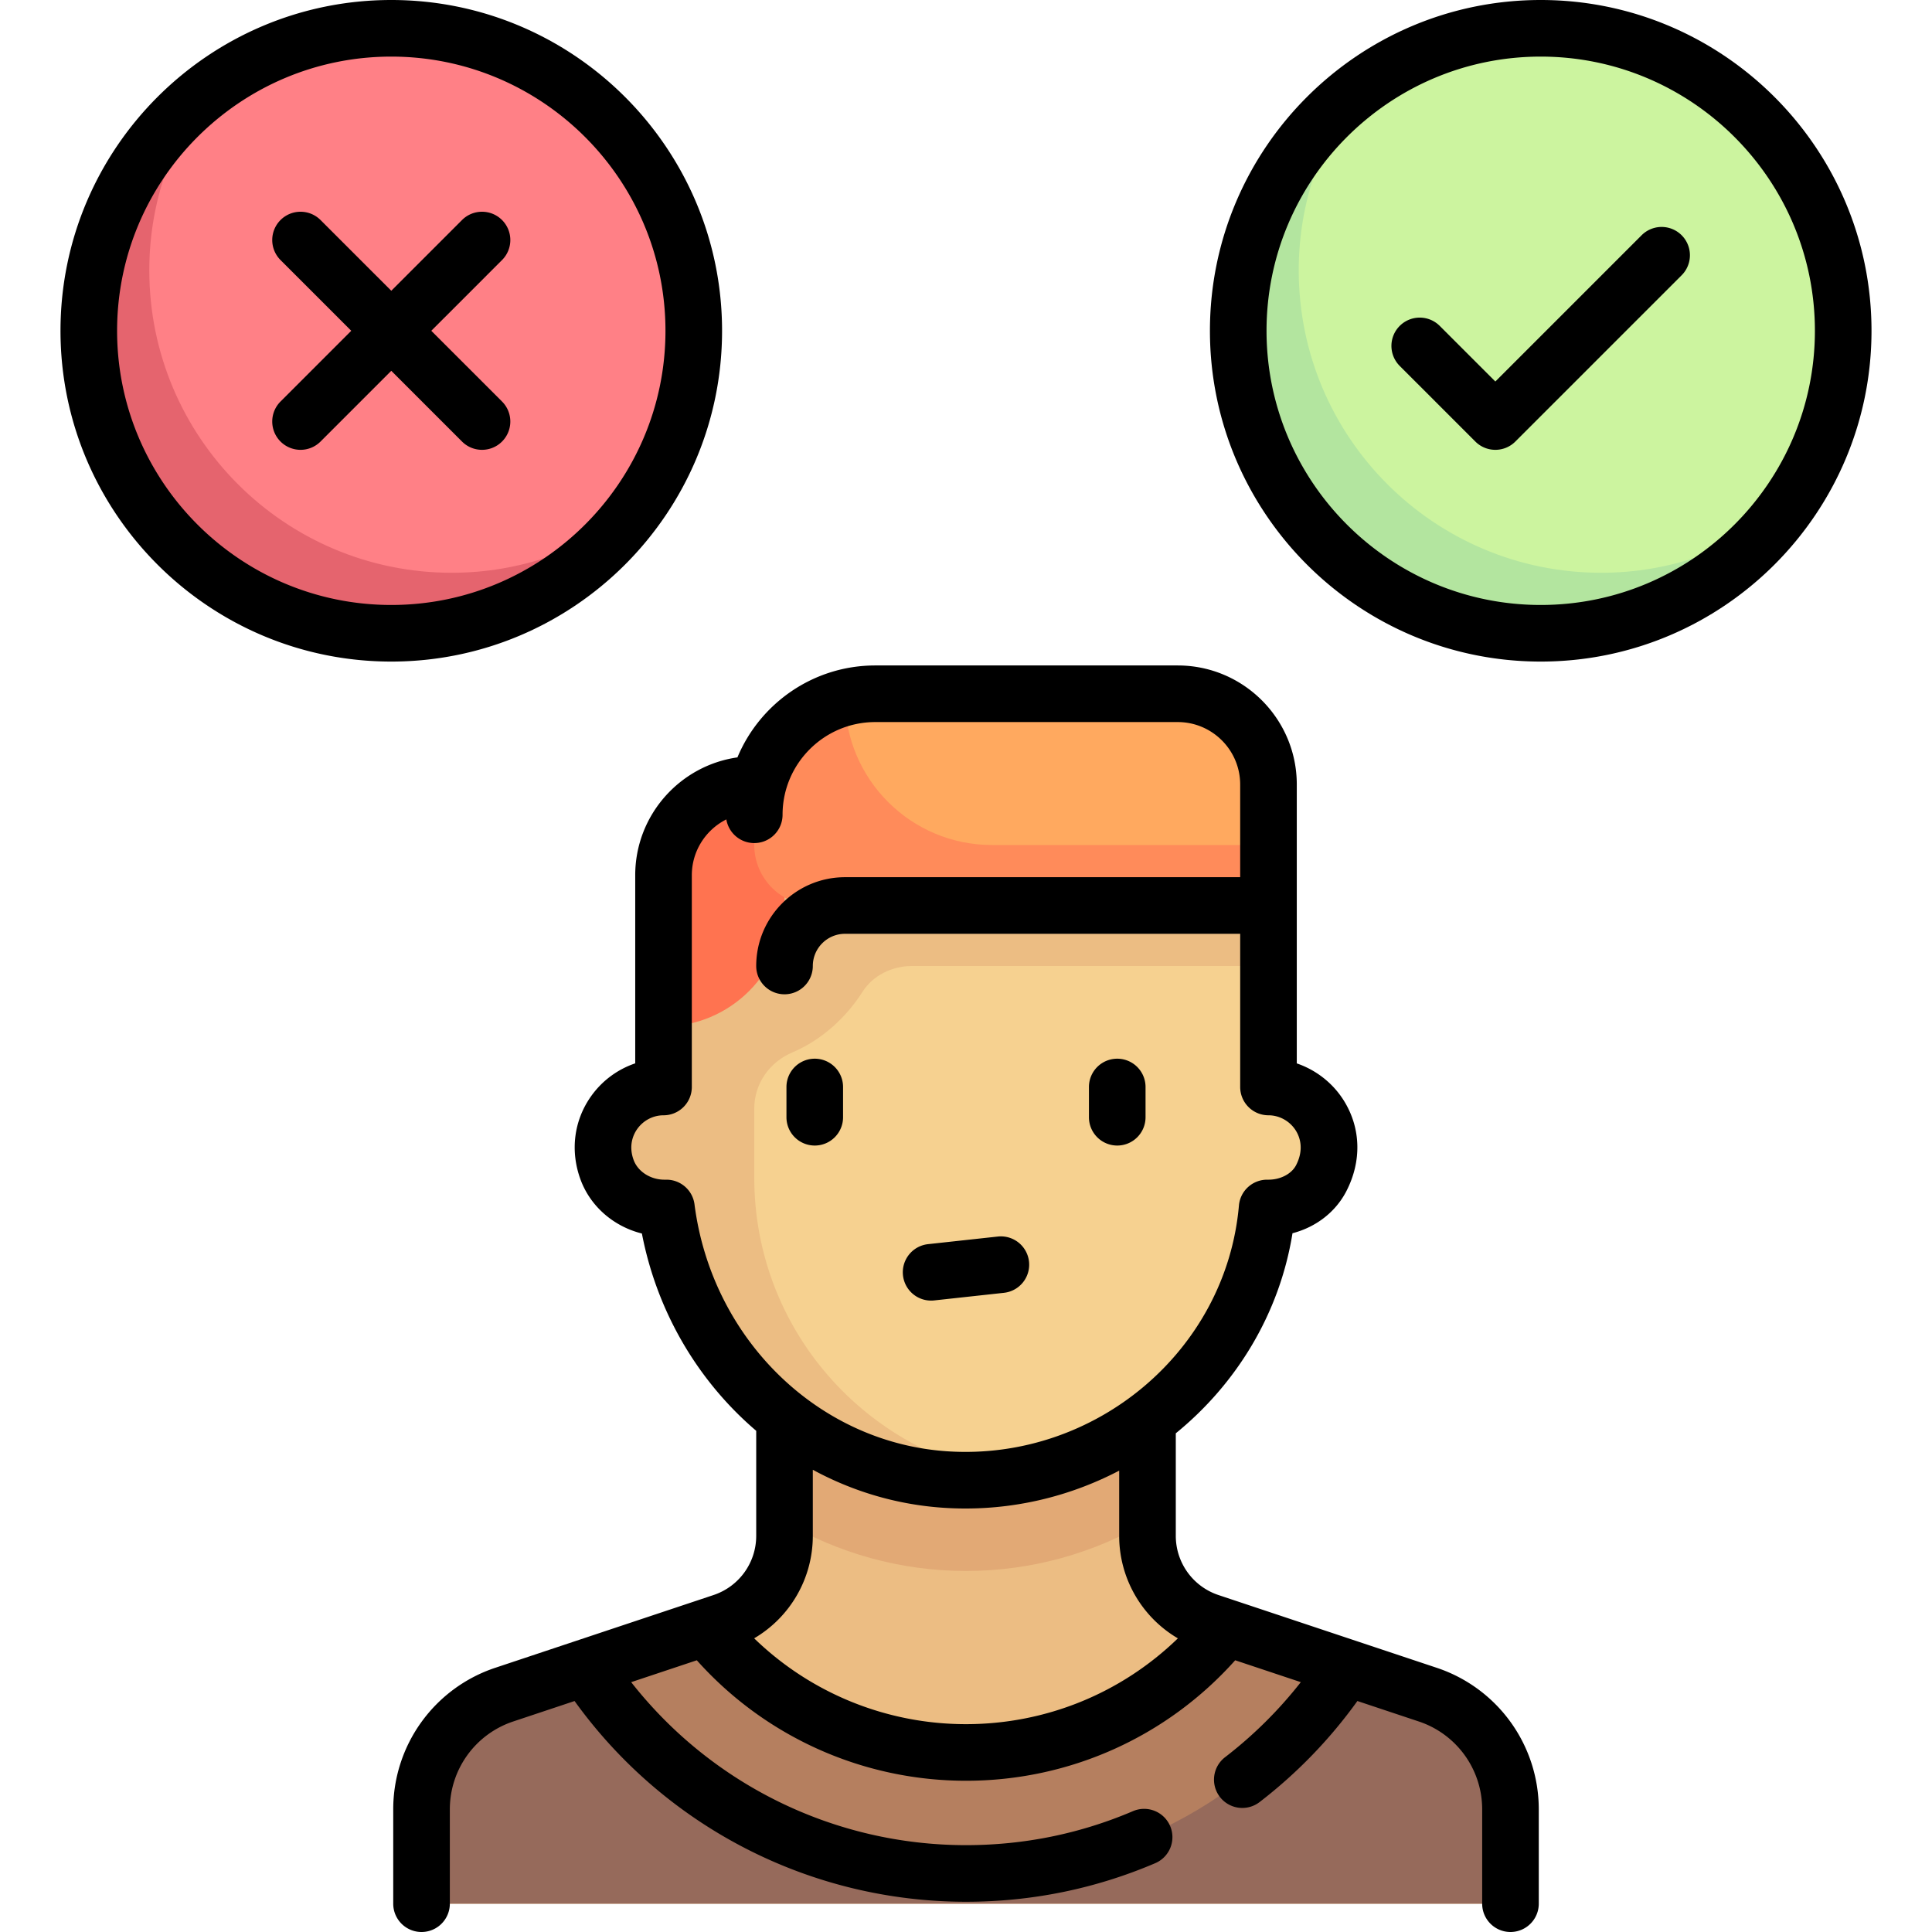 <svg xmlns="http://www.w3.org/2000/svg" style="enable-background:new 0 0 512 512" xml:space="preserve" width="512" height="512"><circle style="fill:#ff8086" cx="103.694" cy="87.661" r="80.161"/><path style="fill:#ecbd83" d="M378.365 449.095 320.54 429.82a24.048 24.048 0 0 1-16.444-22.814V360.21h-96.194v46.796a24.048 24.048 0 0 1-16.444 22.814l-57.826 19.275a32.063 32.063 0 0 0-21.924 30.418V504.5H400.29v-24.986a32.065 32.065 0 0 0-21.925-30.419z"/><path style="fill:#e2a975" d="M207.903 403.307c14.169 8.226 30.567 13.015 48.097 13.015s33.928-4.79 48.097-13.015v-35.081h-96.194v35.081z"/><path style="fill:#f6d190" d="M336.161 288.065v-64.129h-144.29l-16.032 16.032v48.097c-8.854 0-16.032 7.178-16.032 16.032s7.178 16.032 16.032 16.032h.405c4.023 40.507 38.191 72.145 79.757 72.145s75.733-31.638 79.757-72.145h.405c8.854 0 16.032-7.178 16.032-16.032-.001-8.855-7.179-16.032-16.034-16.032z"/><path style="fill:#ecbd83" d="M241.693 256h94.468v-24.048H175.839v56.113c-10.732 0-19.001 10.544-15.012 21.839 2.208 6.25 8.431 10.226 15.06 10.226h.357c4.023 40.507 38.191 72.145 79.757 72.145 4.098 0 8.092-.405 12.024-.998-38.552-5.815-68.137-38.989-68.137-79.163v-18.367c0-6.553 4.057-12.289 10.092-14.842 8.045-3.403 14.513-9.629 18.563-16.021 2.81-4.436 7.9-6.884 13.15-6.884z"/><path style="fill:#ff7350" d="M207.903 207.903h-8.016c-13.282 0-24.048 10.767-24.048 24.048v40.081c17.709 0 32.064-14.356 32.064-32.064v-32.065z"/><path style="fill:#ff8b5a" d="M312.113 183.855h-80.161c-17.709 0-32.065 14.356-32.065 32.065v8.016c0 8.854 7.178 16.032 16.032 16.032h120.242v-32.065c0-13.281-10.767-24.048-24.048-24.048z"/><path style="fill:#ffa95f" d="M336.161 207.903c0-13.282-10.767-24.048-24.048-24.048h-80.161c-2.785 0-5.44.466-8.016 1.134 0 21.51 17.437 38.947 38.947 38.947h73.279v-16.033z"/><path style="fill:#966a5b" d="m378.366 449.095-37.512-12.504c-18.892 26.514-49.817 43.861-84.853 43.861s-65.961-17.347-84.853-43.861l-37.512 12.504a32.063 32.063 0 0 0-21.924 30.419V504.5H400.29v-24.986a32.065 32.065 0 0 0-21.924-30.419z"/><path style="fill:#b57f5f" d="M256 496.484c42.176 0 79.218-21.758 100.681-54.617l-31.834-10.611C308.689 451.451 283.876 464.42 256 464.42s-52.688-12.969-68.847-33.164l-31.834 10.611c21.463 32.859 58.505 54.617 100.681 54.617z"/><path style="fill:#e5646e" d="M119.726 151.79c-44.272 0-80.161-35.89-80.161-80.161 0-18.043 6.034-34.637 16.094-48.034C36.186 38.22 23.532 61.433 23.532 87.661c0 44.272 35.89 80.161 80.161 80.161 26.229 0 49.441-12.654 64.066-32.127-13.396 10.061-29.989 16.095-48.033 16.095z"/><circle style="fill:#ccf49f" cx="408.306" cy="87.661" r="80.161"/><path style="fill:#b3e59f" d="M424.339 151.79c-44.272 0-80.161-35.89-80.161-80.161 0-18.043 6.034-34.637 16.094-48.034-19.473 14.625-32.126 37.838-32.126 64.066 0 44.272 35.89 80.161 80.161 80.161 26.229 0 49.441-12.654 64.066-32.127-13.397 10.061-29.99 16.095-48.034 16.095z"/><path d="M215.919 303.581a7.5 7.5 0 0 0 7.5-7.5v-8.016a7.5 7.5 0 0 0-15 0v8.016a7.5 7.5 0 0 0 7.5 7.5zM296.081 303.581a7.5 7.5 0 0 0 7.5-7.5v-8.016a7.5 7.5 0 0 0-15 0v8.016a7.5 7.5 0 0 0 7.5 7.5zM191.355 87.661C191.355 39.325 152.03 0 103.693 0 55.357 0 16.032 39.325 16.032 87.661c0 48.337 39.325 87.662 87.661 87.662 48.337 0 87.662-39.325 87.662-87.662zm-87.662 72.662c-40.065 0-72.661-32.596-72.661-72.662C31.032 47.596 63.628 15 103.693 15c40.066 0 72.662 32.596 72.662 72.661 0 40.066-32.596 72.662-72.662 72.662zM408.307 0c-48.337 0-87.662 39.325-87.662 87.661 0 48.337 39.325 87.662 87.662 87.662 48.336 0 87.661-39.325 87.661-87.662C495.968 39.325 456.643 0 408.307 0zm0 160.323c-40.066 0-72.662-32.596-72.662-72.662 0-40.065 32.596-72.661 72.662-72.661 40.065 0 72.661 32.596 72.661 72.661 0 40.066-32.596 72.662-72.661 72.662z"/><path d="M133.045 58.31a7.5 7.5 0 0 0-10.606 0l-18.745 18.745L84.948 58.31a7.5 7.5 0 0 0-10.606 0 7.5 7.5 0 0 0 0 10.606l18.745 18.745-18.745 18.745a7.5 7.5 0 0 0 5.303 12.803 7.474 7.474 0 0 0 5.303-2.197l18.745-18.745 18.745 18.745c1.464 1.464 3.384 2.197 5.303 2.197s3.839-.732 5.303-2.197a7.5 7.5 0 0 0 0-10.606L114.3 87.661l18.745-18.745a7.5 7.5 0 0 0 0-10.606zM435.068 62.318l-38.786 38.785-14.737-14.737a7.5 7.5 0 0 0-10.606 0 7.5 7.5 0 0 0 0 10.606l20.041 20.04c1.464 1.464 3.384 2.197 5.303 2.197s3.839-.732 5.303-2.197l44.089-44.088a7.5 7.5 0 0 0-10.607-10.606zM246.747 344.67c.271 0 .546-.015.823-.045l18.487-2.017a7.5 7.5 0 0 0 6.642-8.269 7.498 7.498 0 0 0-8.269-6.642l-18.487 2.017a7.5 7.5 0 0 0 .804 14.956z"/><path d="m380.737 441.979-57.825-19.275a16.527 16.527 0 0 1-11.315-15.699v-27.164c16.072-13.086 27.497-31.687 30.926-53.019 6.227-1.623 11.436-5.612 14.302-11.198 4.044-7.879 3.836-16.535-.57-23.75-2.912-4.768-7.43-8.301-12.594-10.061v-73.911c0-17.396-14.152-31.548-31.548-31.548h-80.161c-16.433 0-30.558 10.07-36.528 24.363-15.29 2.175-27.085 15.353-27.085 31.233v49.849a23.645 23.645 0 0 0-11.777 8.827c-4.476 6.384-5.479 14.355-2.754 21.869 2.614 7.207 8.818 12.531 16.301 14.401 4.049 20.994 15.043 39.28 30.295 52.286v27.822a16.527 16.527 0 0 1-11.315 15.699l-57.826 19.275a39.515 39.515 0 0 0-27.053 37.535V504.5a7.5 7.5 0 0 0 15 0v-24.986c0-10.59 6.75-19.955 16.796-23.304l16.259-5.42c24.013 33.369 62.534 53.194 103.735 53.194 17.374 0 34.223-3.429 50.079-10.192a7.5 7.5 0 1 0-5.884-13.797c-13.985 5.965-28.854 8.989-44.194 8.989-34.787 0-67.411-16.017-88.732-43.195l17.39-5.797c18.165 20.318 44.03 31.927 71.342 31.927 27.387 0 53.167-11.593 71.336-31.929l17.39 5.797a113.125 113.125 0 0 1-20.032 19.86 7.5 7.5 0 1 0 9.148 11.887 128.114 128.114 0 0 0 25.881-26.748l16.27 5.423a24.533 24.533 0 0 1 16.797 23.304V504.5a7.5 7.5 0 0 0 15 0v-24.986a39.517 39.517 0 0 0-27.054-37.535zM184.052 319.172a7.5 7.5 0 0 0-7.438-6.543h-.547c-3.683 0-7.038-2.158-8.158-5.248-1.417-3.904-.022-6.778.935-8.144 1.613-2.3 4.228-3.673 6.995-3.673a7.5 7.5 0 0 0 7.5-7.5v-56.113c0-6.467 3.729-12.08 9.149-14.8a7.5 7.5 0 0 0 14.899-1.232c0-13.545 11.02-24.564 24.564-24.564h80.161c9.125 0 16.548 7.423 16.548 16.548v24.564H223.936c-12.976 0-23.532 10.557-23.532 23.532a7.5 7.5 0 0 0 15 0c0-4.705 3.828-8.532 8.532-8.532h104.726v40.597a7.5 7.5 0 0 0 7.5 7.5c2.943 0 5.737 1.583 7.293 4.129.951 1.558 2.22 4.809.026 9.082-1.183 2.305-4.125 3.853-7.319 3.853h-.362a7.5 7.5 0 0 0-7.471 6.845c-3.37 38.45-37.98 67.671-77.162 65.144-34.294-2.213-62.52-29.737-67.115-65.445zm15.807 115.001a31.489 31.489 0 0 0 15.544-27.167v-17.502c10.551 5.729 22.34 9.279 34.797 10.083 1.906.123 3.795.184 5.682.184 14.554-.001 28.447-3.626 40.714-10.036v17.271a31.491 31.491 0 0 0 15.553 27.173c-14.99 14.548-35.004 22.741-56.15 22.741a80.571 80.571 0 0 1-56.14-22.747z"/></svg>
